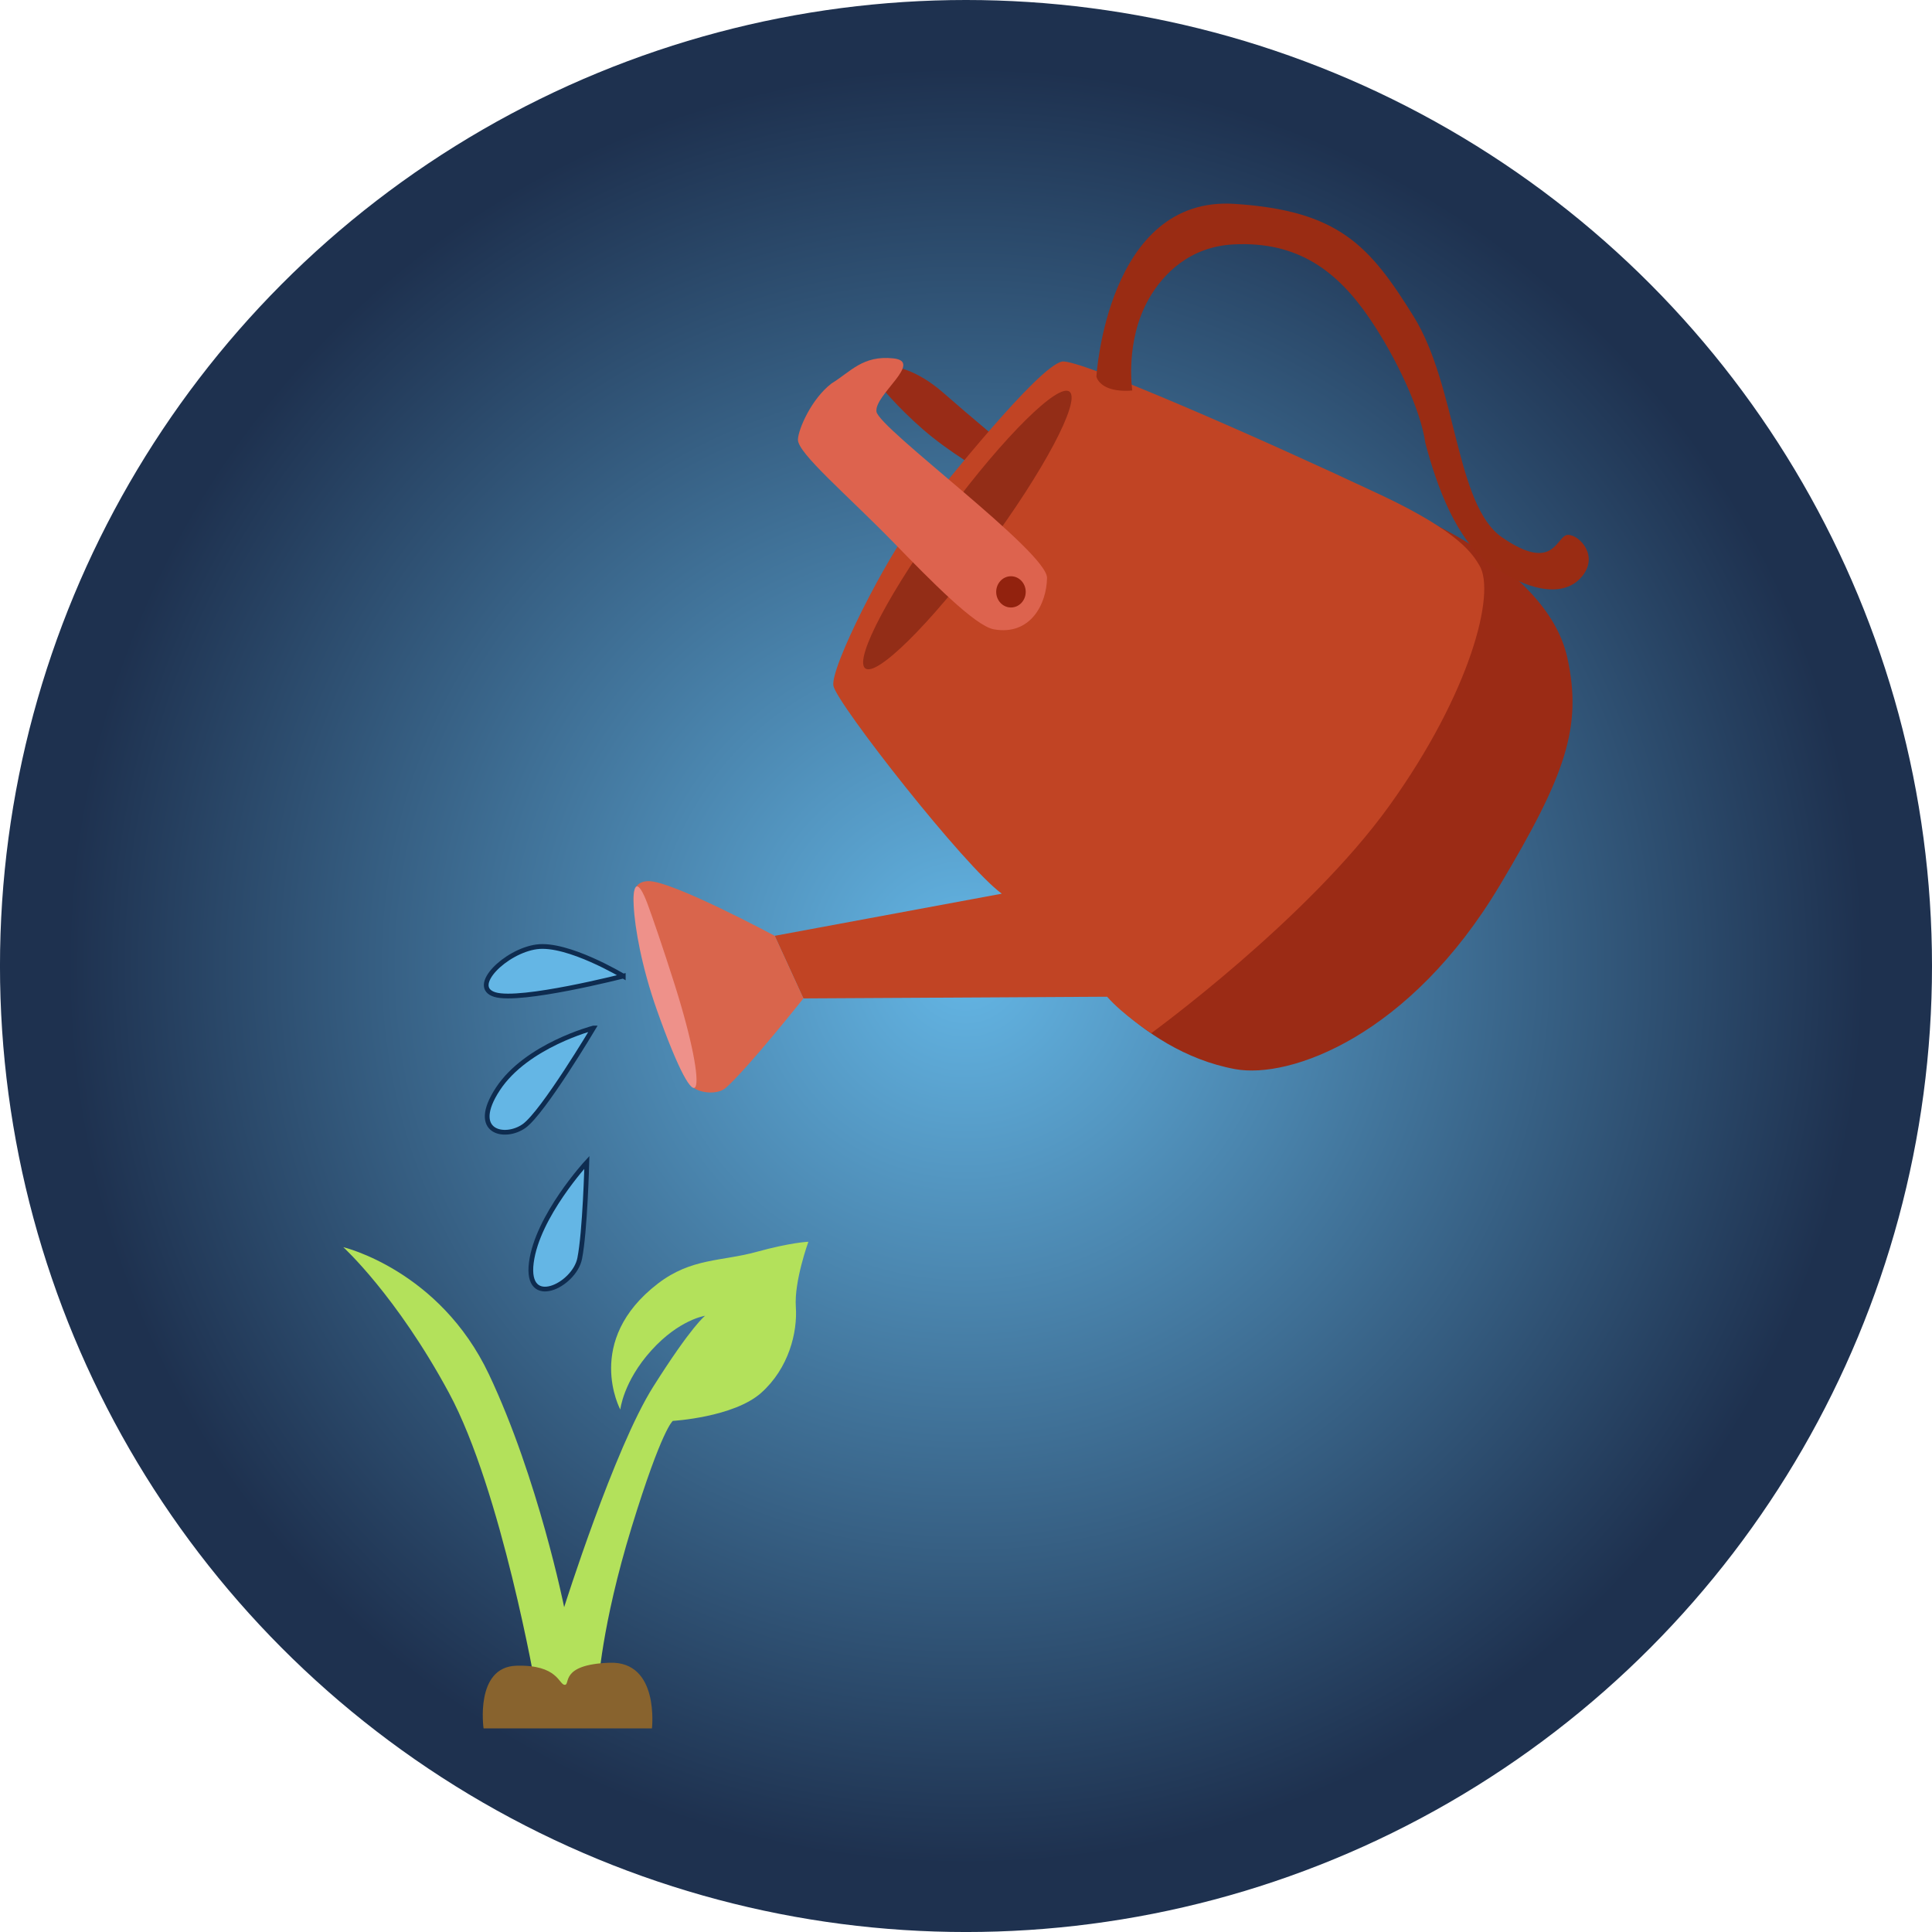 <?xml version="1.0" encoding="UTF-8" standalone="no"?>
<!-- Created with Inkscape (http://www.inkscape.org/) -->

<svg
   xmlns:dc="http://purl.org/dc/elements/1.1/"
   xmlns:cc="http://creativecommons.org/ns#"
   xmlns:rdf="http://www.w3.org/1999/02/22-rdf-syntax-ns#"
   xmlns:svg="http://www.w3.org/2000/svg"
   xmlns="http://www.w3.org/2000/svg"
   xmlns:xlink="http://www.w3.org/1999/xlink"
   xmlns:sodipodi="http://sodipodi.sourceforge.net/DTD/sodipodi-0.dtd"
   xmlns:inkscape="http://www.inkscape.org/namespaces/inkscape"
   width="108.101mm"
   height="108.101mm"
   viewBox="0 0 108.101 108.101"
   version="1.1"
   id="svg8"
   inkscape:version="0.92.4 (f8dce91, 2019-08-02)"
   sodipodi:docname="icon.svg">
  <defs
     id="defs2">
    <linearGradient
       id="linearGradient860"
       inkscape:collect="always">
      <stop
         id="stop856"
         offset="0"
         style="stop-color:#64b6e5;stop-opacity:1" />
      <stop
         id="stop858"
         offset="1"
         style="stop-color:#1e314f;stop-opacity:1" />
    </linearGradient>
    <linearGradient
       inkscape:collect="always"
       id="linearGradient4585">
      <stop
         style="stop-color:#1e314f;stop-opacity:1;"
         offset="0"
         id="stop4581" />
      <stop
         style="stop-color:#1e314f;stop-opacity:0;"
         offset="1"
         id="stop4583" />
    </linearGradient>
    <radialGradient
       inkscape:collect="always"
       xlink:href="#linearGradient4585"
       id="radialGradient4589"
       cx="122.086"
       cy="81.554"
       fx="122.086"
       fy="81.554"
       r="54.051"
       gradientUnits="userSpaceOnUse" />
    <radialGradient
       inkscape:collect="always"
       xlink:href="#linearGradient860"
       id="radialGradient848"
       cx="122.086"
       cy="81.554"
       fx="122.086"
       fy="81.554"
       r="54.051"
       gradientUnits="userSpaceOnUse"
       gradientTransform="matrix(0.93,0,0,0.93,8.538,5.703)" />
  </defs>
  <sodipodi:namedview
     id="base"
     pagecolor="#ffffff"
     bordercolor="#666666"
     borderopacity="1.0"
     inkscape:pageopacity="0.0"
     inkscape:pageshadow="2"
     inkscape:zoom="0.7"
     inkscape:cx="-99.573316"
     inkscape:cy="83.537696"
     inkscape:document-units="mm"
     inkscape:current-layer="layer1"
     showgrid="false"
     inkscape:window-width="1366"
     inkscape:window-height="740"
     inkscape:window-x="0"
     inkscape:window-y="0"
     inkscape:window-maximized="1"
     fit-margin-top="0"
     fit-margin-left="0"
     fit-margin-right="0"
     fit-margin-bottom="0" />
  <g
     inkscape:label="Calque 1"
     inkscape:groupmode="layer"
     id="layer1"
     transform="translate(-68.036,-27.503)">
    <circle
       style="opacity:1;fill:url(#radialGradient848);fill-opacity:1;fill-rule:nonzero;stroke:none;stroke-width:1.65;stroke-linejoin:round;stroke-miterlimit:4;stroke-dasharray:none;stroke-opacity:1"
       id="path843"
       cx="122.086"
       cy="81.554"
       r="54.051" />
    <g
       id="g881"
       transform="translate(-7.94,0.871)">
      <g
         id="g862">
        <path
           style="fill:#992c17;fill-opacity:1;stroke:none;stroke-width:0.265px;stroke-linecap:butt;stroke-linejoin:miter;stroke-opacity:1"
           d="m 126.008,47.158 c 0,0 1.205,0.094 2.764,1.465 1.559,1.37 3.591,3.047 3.591,3.047 l -1.347,1.37 c 0,0 -1.917,-1.092 -3.402,-2.386 -1.484,-1.294 -2.386,-2.433 -2.386,-2.433 z"
           id="path3754"
           inkscape:connector-curvature="0"
           sodipodi:nodetypes="cccczcc" />
        <path
           style="fill:#9b2b15;fill-opacity:1;stroke:none;stroke-width:0.265px;stroke-linecap:butt;stroke-linejoin:miter;stroke-opacity:1"
           d="m 153.88,54.921 c 0,0 8.603,3.095 9.793,8.513 0.853,3.885 -0.104,6.577 -3.779,12.735 -5.034,8.435 -11.741,10.849 -14.806,10.284 -5.621,-1.035 -8.981,-6.275 -8.981,-6.275 z"
           id="path3760"
           inkscape:connector-curvature="0"
           sodipodi:nodetypes="cssscc" />
        <path
           style="fill:#c14424;fill-opacity:1;stroke:none;stroke-width:0.265px;stroke-linecap:butt;stroke-linejoin:miter;stroke-opacity:1"
           d="m 153.709,71.721 c 4.565,-6.357 5.968,-11.921 5.049,-13.444 -0.361,-0.598 -1.06,-1.851 -5.505,-3.944 -6.731,-3.169 -16.936,-7.653 -17.851,-7.47 -1.336,0.267 -6.579,6.855 -8.183,8.859 -1.604,2.005 -4.811,8.285 -4.61,9.288 0.2,1.002 7.354,10.14 9.421,11.626 l -12.707,2.358 1.604,3.502 16.999,-0.094 c 0.851,0.989 2.464,2.04 2.464,2.04 0,0 8.753,-6.364 13.318,-12.721 z"
           id="path3756"
           inkscape:connector-curvature="0"
           sodipodi:nodetypes="csscccccccczc" />
        <ellipse
           style="fill:#932d17;fill-opacity:1;stroke:none;stroke-width:0.278"
           id="path3750"
           cx="138.676"
           cy="-45.956"
           rx="1.476"
           ry="9.627"
           transform="matrix(0.741,0.672,-0.595,0.803,0,0)" />
        <path
           style="fill:#dd634e;fill-opacity:1;stroke:none;stroke-width:0.265px;stroke-linecap:butt;stroke-linejoin:miter;stroke-opacity:1"
           d="m 134.56,58.969 c 0.02,-1.453 -9.424,-8.369 -9.544,-9.308 -0.12,-0.944 2.654,-2.794 0.945,-2.977 -1.709,-0.182 -2.382,0.744 -3.459,1.404 -1.122,0.86 -1.851,2.54 -1.88,3.131 -0.036,0.756 2.76,3.106 5.367,5.784 2.039,2.095 4.539,4.655 5.597,4.842 2.054,0.364 2.954,-1.425 2.974,-2.878 z"
           id="path3746"
           inkscape:connector-curvature="0"
           sodipodi:nodetypes="zszcsssz" />
        <ellipse
           style="fill:#92220e;fill-opacity:1;stroke:none;stroke-width:0.091"
           id="path3748"
           cx="132.542"
           cy="59.749"
           rx="0.826"
           ry="0.874" />
        <path
           style="fill:#9a2c13;fill-opacity:1;stroke:none;stroke-width:0.265px;stroke-linecap:butt;stroke-linejoin:miter;stroke-opacity:1"
           d="m 137.323,47.701 c 0,0 0.071,0.402 0.661,0.638 0.591,0.236 1.347,0.142 1.347,0.142 0,0 -0.428,-2.742 0.922,-5.122 0.807,-1.422 2.309,-2.928 4.748,-3.052 3.606,-0.183 5.81,1.502 7.621,4.163 1.464,2.151 2.851,5.103 3.104,6.94 0.661,2.504 1.748,5.433 3.638,6.804 1.89,1.37 3.969,1.937 5.055,0.756 1.087,-1.181 -0.047,-2.41 -0.709,-2.41 -0.661,0 -0.721,2.182 -3.685,0.142 -2.618,-1.802 -2.516,-8.453 -4.961,-12.379 -2.445,-3.926 -4.158,-5.906 -10.016,-6.284 -7.125,-0.46 -7.725,9.662 -7.725,9.662 z"
           id="path3758"
           inkscape:connector-curvature="0"
           sodipodi:nodetypes="cccsssczcsszsc" />
        <path
           style="fill:#d9654c;fill-opacity:1;stroke:none;stroke-width:0.265px;stroke-linecap:butt;stroke-linejoin:miter;stroke-opacity:1"
           d="m 119.324,78.994 c 0,0 -5.768,-3.093 -7.071,-3.06 -0.67,0.017 -1.053,0.447 -0.698,1.895 0.336,1.368 1.388,3.738 1.566,4.419 0.276,1.053 0.495,4.329 1.658,5.24 0.386,0.302 1.337,0.418 1.816,0.006 1.27,-1.136 4.332,-4.997 4.332,-4.997 z"
           id="path3762"
           inkscape:connector-curvature="0"
           sodipodi:nodetypes="csscsccc" />
        <path
           style="fill:#ee918a;fill-opacity:1;stroke:none;stroke-width:0.265px;stroke-linecap:butt;stroke-linejoin:miter;stroke-opacity:1"
           d="m 113.723,81.714 c 1.988,6.281 1.489,8.459 -1.002,1.403 -1.655,-4.688 -1.613,-8.877 -0.503,-5.879 0.247,0.667 0.838,2.367 1.505,4.475 z"
           id="path3764"
           inkscape:connector-curvature="0"
           sodipodi:nodetypes="ssss" />
      </g>
      <g
         id="g851">
        <path
           style="fill:#64b6e5;fill-opacity:1;stroke:#0e2c50;stroke-width:0.265px;stroke-linecap:butt;stroke-linejoin:miter;stroke-opacity:1"
           d="m 110.85,81.247 c 0,0 -3.107,-1.871 -4.844,-1.637 -1.737,0.234 -3.775,2.238 -2.339,2.673 1.437,0.434 7.183,-1.036 7.183,-1.036 z"
           id="path4610"
           inkscape:connector-curvature="0" />
        <path
           style="fill:#64b6e5;fill-opacity:1;stroke:#0e2c50;stroke-width:0.265px;stroke-linecap:butt;stroke-linejoin:miter;stroke-opacity:1"
           d="m 109.18,84.153 c 0,0 -3.742,0.969 -5.345,3.408 -1.604,2.439 0.401,2.84 1.47,2.071 1.069,-0.768 3.875,-5.479 3.875,-5.479 z"
           id="path4612"
           inkscape:connector-curvature="0" />
        <path
           style="fill:#64b6e5;fill-opacity:1;stroke:#0e2c50;stroke-width:0.265px;stroke-linecap:butt;stroke-linejoin:miter;stroke-opacity:1"
           d="m 108.812,91.67 c 0,0 -0.1,3.875 -0.401,5.379 -0.301,1.503 -3.04,2.84 -2.706,0.234 0.334,-2.606 3.107,-5.613 3.107,-5.613 z"
           id="path4614"
           inkscape:connector-curvature="0" />
      </g>
      <g
         id="g846">
        <path
           style="fill:#b3e15b;fill-opacity:1;stroke:none;stroke-width:0.265px;stroke-linecap:butt;stroke-linejoin:miter;stroke-opacity:1"
           d="m 95.181,96.414 c 0,0 5.388,1.274 8.152,7.116 2.764,5.842 4.209,13.029 4.209,13.029 0,0 2.806,-8.887 4.978,-12.328 2.172,-3.441 2.907,-3.976 2.907,-3.976 0,0 -1.437,0.2 -3.007,1.938 -1.57,1.737 -1.737,3.307 -1.737,3.307 0,0 -2.072,-3.842 2.105,-7.049 1.871,-1.437 3.575,-1.236 5.512,-1.771 1.938,-0.535 2.907,-0.568 2.907,-0.568 0,0 -0.802,2.205 -0.702,3.642 0.1,1.437 -0.401,3.441 -1.938,4.811 -1.537,1.37 -4.944,1.57 -4.944,1.57 0,0 -0.601,0.401 -2.305,5.947 -1.704,5.546 -1.871,8.92 -1.871,8.92 l -3.474,0.167 c 0,0 -1.936,-11.155 -4.878,-16.604 -2.942,-5.449 -5.913,-8.152 -5.913,-8.152 z"
           id="path4616"
           inkscape:connector-curvature="0"
           sodipodi:nodetypes="czcscccsccczcccczc" />
        <path
           style="fill:#88632e;fill-opacity:1;stroke:none;stroke-width:0.265px;stroke-linecap:butt;stroke-linejoin:miter;stroke-opacity:1"
           d="m 112.454,123.342 h -9.421 c 0,0 -0.501,-3.441 1.837,-3.508 2.339,-0.067 2.372,1.069 2.706,1.069 0.334,0 -0.301,-1.136 2.506,-1.236 2.806,-0.1 2.372,3.675 2.372,3.675 z"
           id="path4618"
           inkscape:connector-curvature="0" />
      </g>
    </g>
  </g>
</svg>
